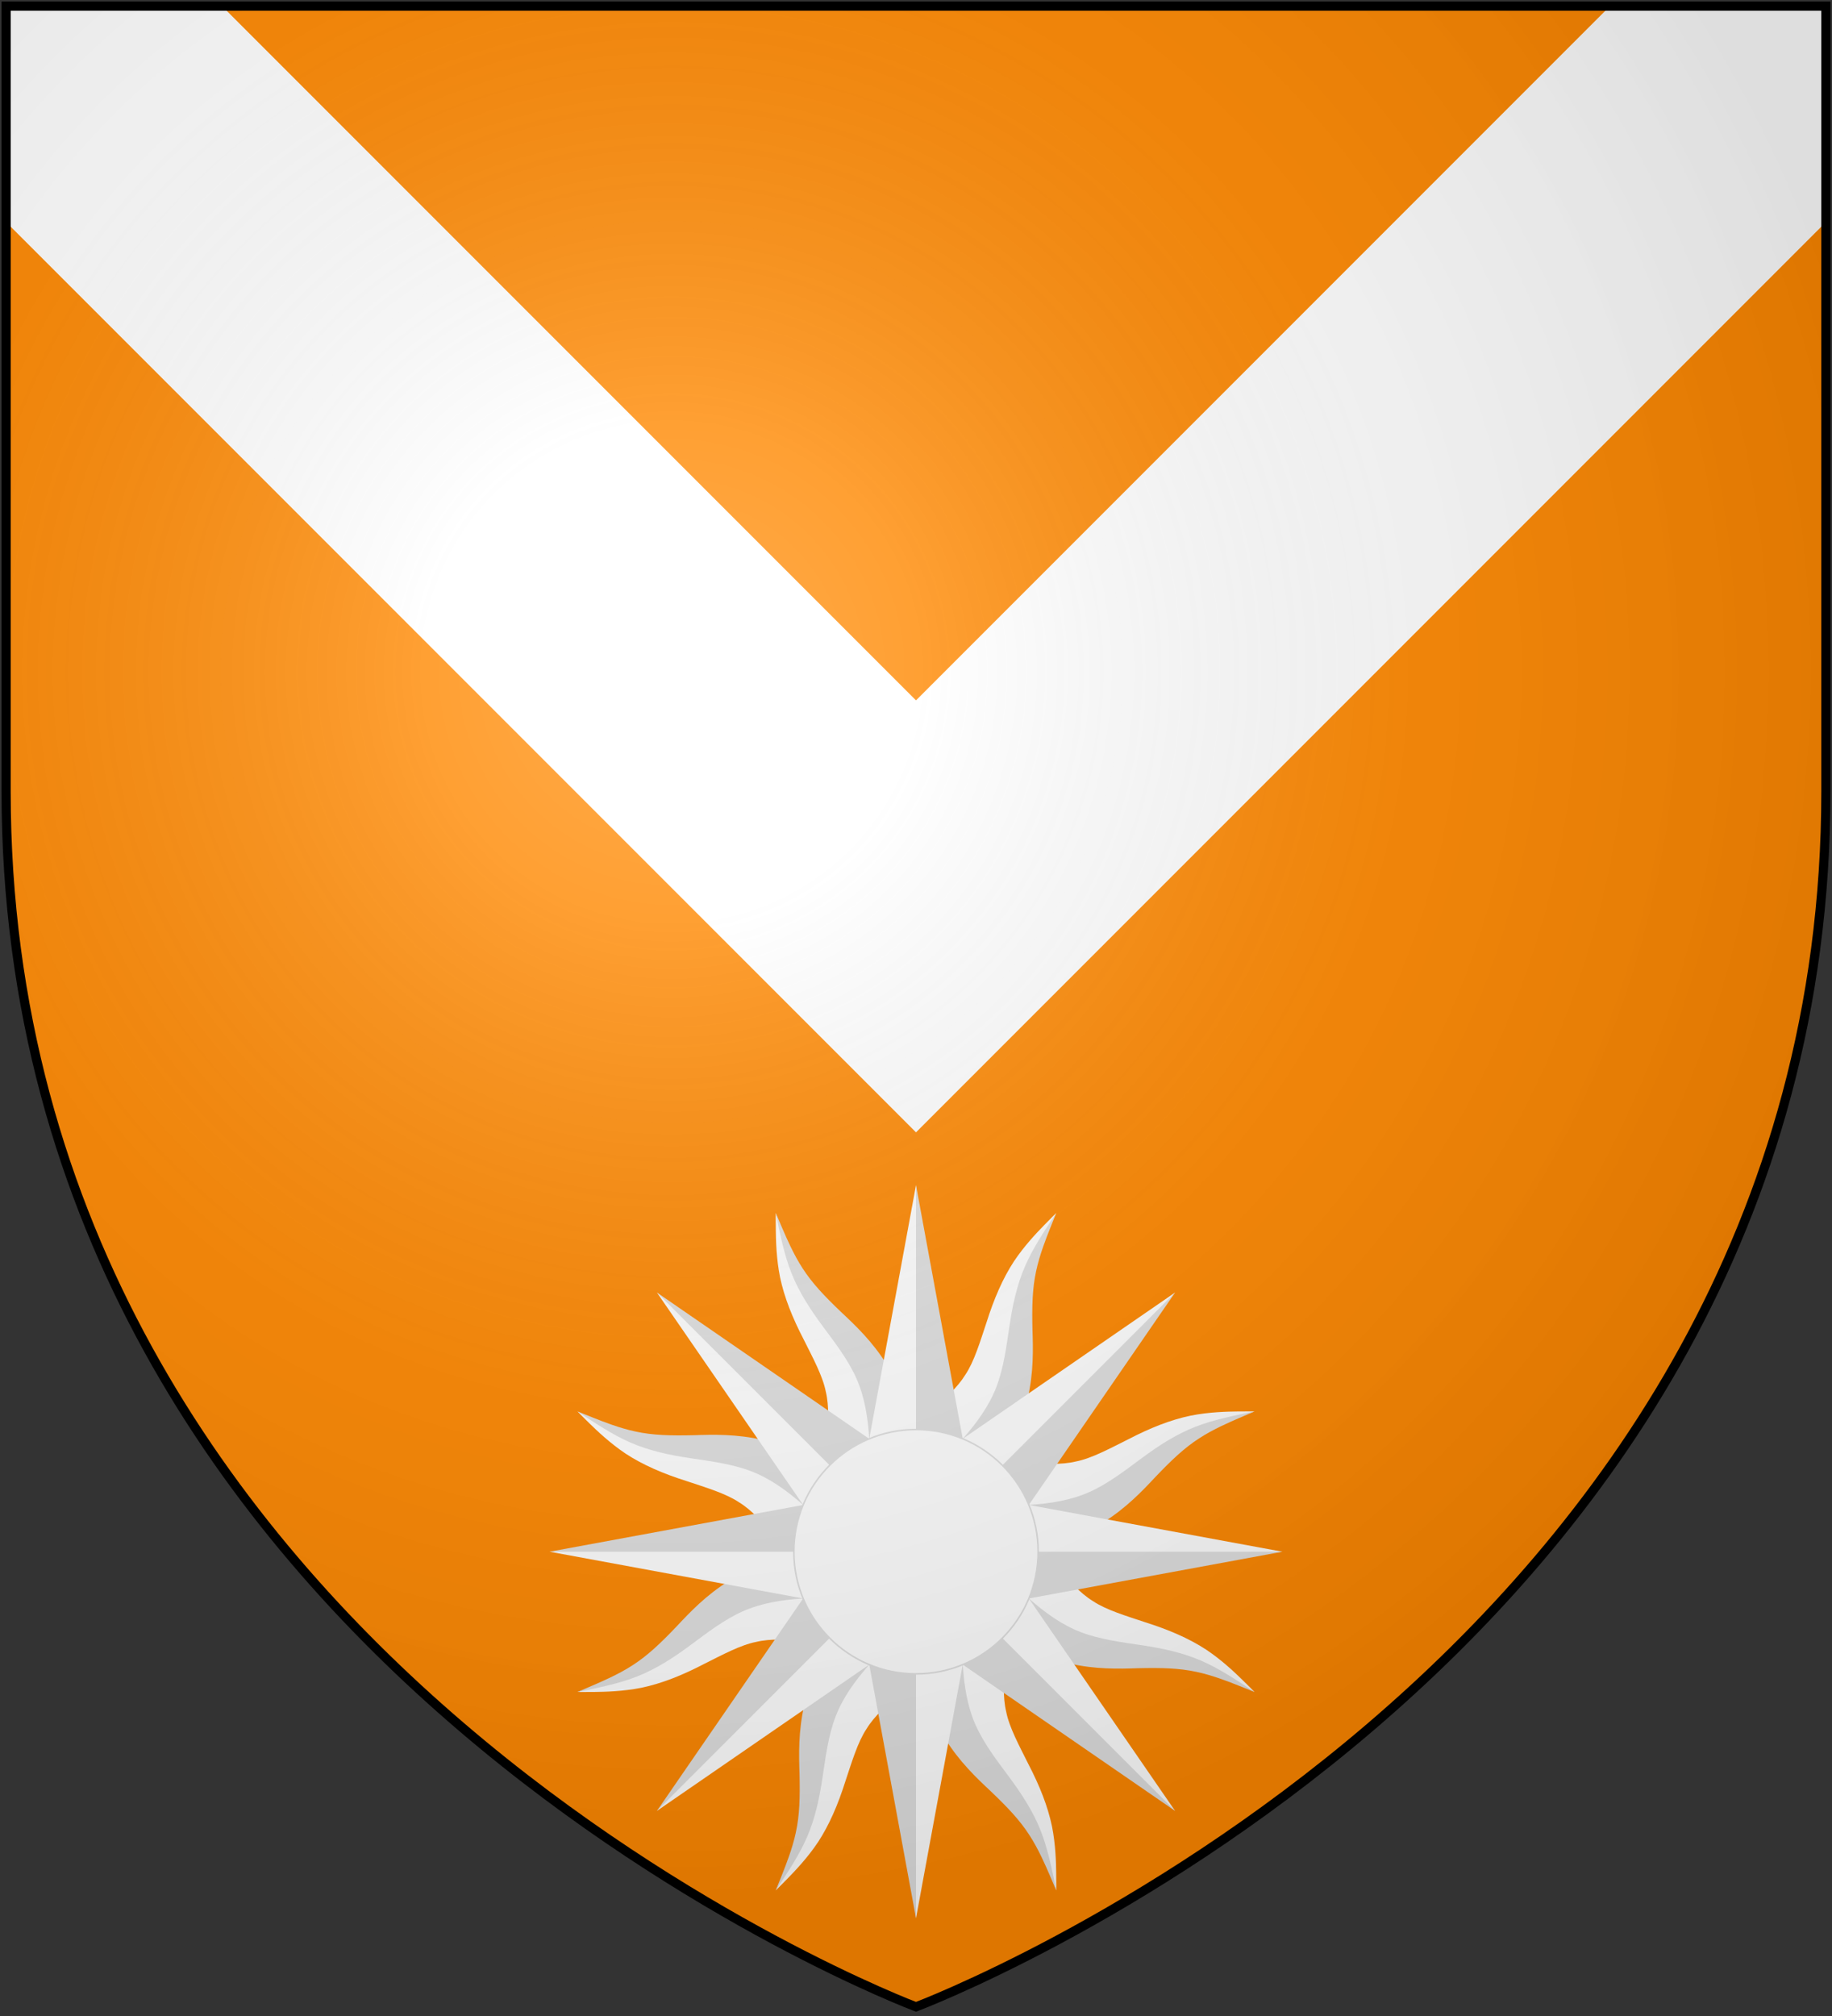 <?xml version="1.0" encoding="UTF-8"?>
<svg xmlns="http://www.w3.org/2000/svg" xmlns:xlink="http://www.w3.org/1999/xlink" width="600" height="660">
<rect width="100%" height="100%" fill="#333333" stroke="none"/>
<defs>
  <radialGradient id="rg" gradientUnits="userSpaceOnUse" cx="220" cy="220" r="405">
    <stop style="stop-color:#fff;stop-opacity:.3" offset="0"/>
    <stop style="stop-color:#fff;stop-opacity:.2" offset=".2"/>
    <stop style="stop-color:#666;stop-opacity:.1" offset=".6"/>
    <stop style="stop-color:#000;stop-opacity:.13" offset="1"/>
  </radialGradient>
  <clipPath id="clip-shield">
    <path id="shield" d="m2,2v257c0,286 298,398 298,398c0,0 298-112 298-398V2z"/>
  </clipPath>
  <g id="sun" transform="translate(300,508)scale(0.5)translate(-300,-300)" style="stroke-width:1;stroke-linecap:round;stroke-linejoin:round;">
    <g id="wavy-rays" transform="rotate(22.5,300,300)">
      <g id="wavy-ray">
        <path style="fill:#ffffff;stroke:none;" d="m 295.717,70.376 c -2.385,5.976 -6.793,17.205 -9.212,29.482 -2.482,13.198 -2.695,27.571 -1.276,43.823 v 2e-5 c 0.916,13.141 2.361,26.692 0.28,36.949 -1.524,9.641 -6.37,19.491 -11.656,30.465 -6.488,12.089 -13.442,26.835 -16.405,47.216 -1.104,16.246 1.289,30.237 5.178,41.689 h 37.369 l 18.025,-120.05 -18.021,-59.975 -2.713,-29.987 2.713,-29.987 c 0,0 -1.6,3.65 -4.283,10.376 z"/>
        <path style="fill:#e0e0e0;stroke:none;" d="m 337.366,300 c -1.986,-5.856 -4.364,-11.092 -6.866,-15.539 -1e-5,-4e-5 -0.032,-0.074 -0.032,-0.074 h 5e-5 v 0 c -3.605,-8.373 -8.77,-17.398 -8.831,-22.699 -1.566,-6.816 1.574,-17.211 4.509,-32.784 3.534,-14.922 5.368,-31.997 3.056,-49.535 -2.903,-17.451 -9.211,-31.546 -14.432,-43.051 l -1e-5,-1e-5 c -6.103,-13.834 -10.297,-24.638 -12.384,-36.177 -1.99,-10.568 -2.156,-22.658 -2.245,-28.944 -0.102,-7.189 -0.142,-11.198 -0.142,-11.198 -2.575,13.333 -5.316,26.667 -5.554,40 -0.238,13.333 2.231,26.667 5.554,40 3.323,13.333 6.971,26.667 7.356,40 0.385,13.333 -2.815,26.667 -7.356,40 -4.541,13.333 -9.755,26.667 -10.457,40 -0.702,13.333 3.664,26.667 10.457,40"/>
      </g>
      <use xlink:href="#wavy-ray" transform="rotate(45,300,300)"/>
      <use xlink:href="#wavy-ray" transform="rotate(90,300,300)"/>
      <use xlink:href="#wavy-ray" transform="rotate(135,300,300)"/>
      <use xlink:href="#wavy-ray" transform="rotate(180,300,300)"/>
      <use xlink:href="#wavy-ray" transform="rotate(225,300,300)"/>
      <use xlink:href="#wavy-ray" transform="rotate(270,300,300)"/>
      <use xlink:href="#wavy-ray" transform="rotate(315,300,300)"/>
    </g>
    <g id="straight-rays">
      <g id="straight-ray">
        <path style="fill:#ffffff;stroke:none;" d="m 300,60 -30.615,166.09 30.615,73.91 15,-73.91 z"/>
        <path style="fill:#e0e0e0;stroke:none;" d="m 300,300 v -240 l 30.615,166.09 z"/>
      </g>
      <use xlink:href="#straight-ray" transform="rotate(45,300,300)"/>
      <use xlink:href="#straight-ray" transform="rotate(90,300,300)"/>
      <use xlink:href="#straight-ray" transform="rotate(135,300,300)"/>
      <use xlink:href="#straight-ray" transform="rotate(180,300,300)"/>
      <use xlink:href="#straight-ray" transform="rotate(225,300,300)"/>
      <use xlink:href="#straight-ray" transform="rotate(270,300,300)"/>
      <use xlink:href="#straight-ray" transform="rotate(315,300,300)"/>
    </g>
    <circle id="disk" style="fill:#ffffff;stroke:#e0e0e0;" cx="300" cy="300" r="80"/>
  </g>
</defs>
<use id="background" xlink:href="#shield" style="fill:#ff8800;"/>
<path style="fill:none;stroke:#ffffff;stroke-width:100;" clip-path="url(#clip-shield)" d="m 0,0 300,300, 300,-300"/>
<use xlink:href="#sun"/>
<use id="shine" xlink:href="#shield" style="fill:url(#rg);stroke:#000;stroke-width:3;"/>
</svg>
